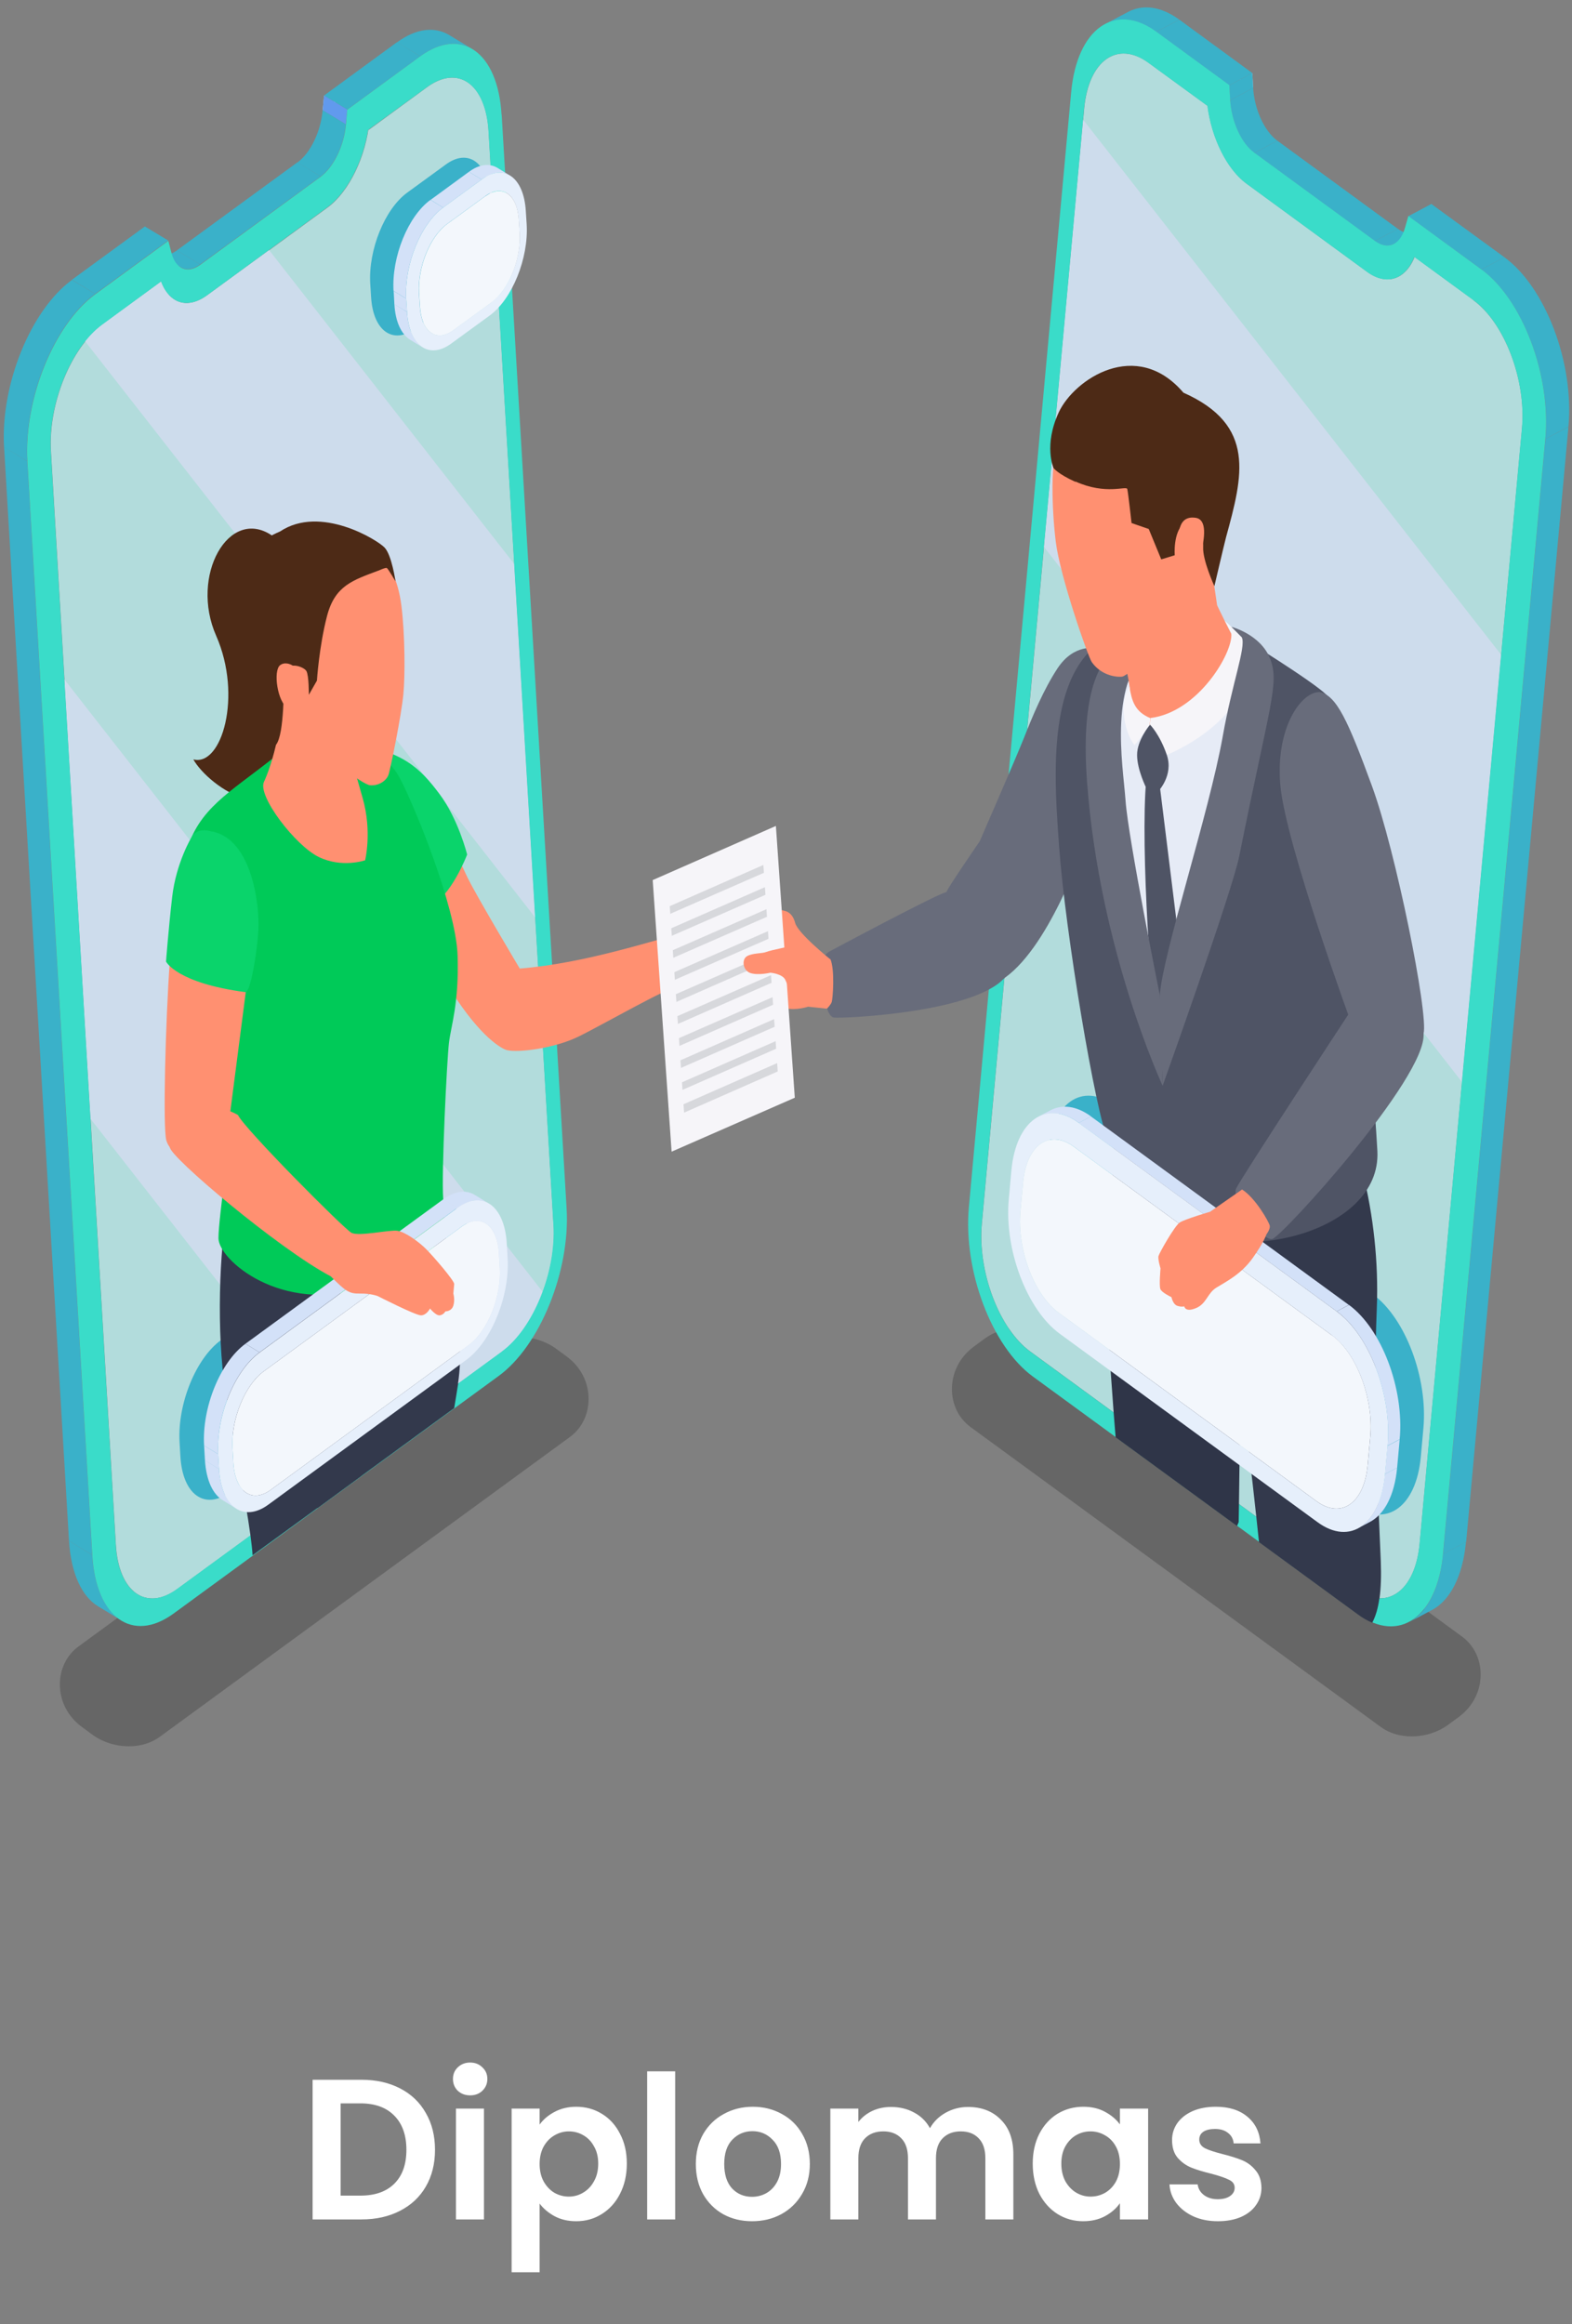 <svg width="180" height="266" viewBox="0 0 180 266" fill="none" xmlns="http://www.w3.org/2000/svg">
<rect x="0" y="0" width="180" height="266" fill="#808080" stroke="none"/>
<g clip-path="url(#clip0_326_24936)">
<path d="M41.382 238.016C43.061 238.016 44.535 238.344 45.802 239C47.084 239.657 48.069 240.596 48.756 241.817C49.458 243.023 49.809 244.428 49.809 246.031C49.809 247.634 49.458 249.038 48.756 250.244C48.069 251.435 47.084 252.359 45.802 253.015C44.535 253.672 43.061 254 41.382 254H35.794V238.016H41.382ZM41.268 251.275C42.947 251.275 44.245 250.817 45.161 249.901C46.077 248.985 46.535 247.695 46.535 246.031C46.535 244.367 46.077 243.069 45.161 242.138C44.245 241.191 42.947 240.718 41.268 240.718H39.001V251.275H41.268ZM53.835 239.802C53.27 239.802 52.797 239.626 52.415 239.275C52.049 238.909 51.866 238.459 51.866 237.924C51.866 237.39 52.049 236.947 52.415 236.596C52.797 236.23 53.27 236.046 53.835 236.046C54.4 236.046 54.865 236.23 55.232 236.596C55.614 236.947 55.804 237.39 55.804 237.924C55.804 238.459 55.614 238.909 55.232 239.275C54.865 239.626 54.4 239.802 53.835 239.802ZM55.415 241.313V254H52.209V241.313H55.415ZM61.789 243.145C62.201 242.565 62.766 242.084 63.483 241.703C64.216 241.306 65.048 241.107 65.979 241.107C67.063 241.107 68.04 241.374 68.91 241.909C69.796 242.443 70.491 243.206 70.994 244.199C71.513 245.176 71.773 246.313 71.773 247.611C71.773 248.909 71.513 250.061 70.994 251.069C70.491 252.061 69.796 252.832 68.91 253.382C68.04 253.931 67.063 254.206 65.979 254.206C65.048 254.206 64.224 254.015 63.506 253.634C62.804 253.252 62.231 252.771 61.789 252.191V260.046H58.583V241.313H61.789V243.145ZM68.498 247.611C68.498 246.848 68.338 246.191 68.017 245.641C67.712 245.077 67.3 244.649 66.781 244.359C66.277 244.069 65.727 243.924 65.132 243.924C64.552 243.924 64.002 244.077 63.483 244.382C62.979 244.672 62.567 245.1 62.247 245.664C61.941 246.229 61.789 246.893 61.789 247.657C61.789 248.42 61.941 249.084 62.247 249.649C62.567 250.214 62.979 250.649 63.483 250.954C64.002 251.244 64.552 251.389 65.132 251.389C65.727 251.389 66.277 251.237 66.781 250.931C67.3 250.626 67.712 250.191 68.017 249.626C68.338 249.061 68.498 248.389 68.498 247.611ZM77.309 237.054V254H74.103V237.054H77.309ZM86.11 254.206C84.888 254.206 83.789 253.939 82.812 253.405C81.835 252.855 81.064 252.084 80.499 251.092C79.95 250.099 79.675 248.954 79.675 247.657C79.675 246.359 79.957 245.214 80.522 244.222C81.102 243.229 81.888 242.466 82.881 241.932C83.873 241.382 84.98 241.107 86.201 241.107C87.423 241.107 88.529 241.382 89.522 241.932C90.514 242.466 91.293 243.229 91.858 244.222C92.438 245.214 92.728 246.359 92.728 247.657C92.728 248.954 92.43 250.099 91.835 251.092C91.255 252.084 90.461 252.855 89.453 253.405C88.461 253.939 87.346 254.206 86.11 254.206ZM86.11 251.412C86.69 251.412 87.232 251.275 87.736 251C88.255 250.71 88.667 250.283 88.972 249.718C89.278 249.153 89.43 248.466 89.43 247.657C89.43 246.451 89.11 245.527 88.468 244.886C87.843 244.229 87.072 243.901 86.156 243.901C85.24 243.901 84.469 244.229 83.843 244.886C83.232 245.527 82.927 246.451 82.927 247.657C82.927 248.863 83.224 249.794 83.82 250.451C84.43 251.092 85.194 251.412 86.11 251.412ZM110.835 241.13C112.392 241.13 113.644 241.611 114.59 242.573C115.552 243.519 116.033 244.848 116.033 246.557V254H112.827V246.993C112.827 246 112.575 245.245 112.071 244.725C111.568 244.191 110.881 243.924 110.01 243.924C109.14 243.924 108.445 244.191 107.926 244.725C107.423 245.245 107.171 246 107.171 246.993V254H103.965V246.993C103.965 246 103.713 245.245 103.209 244.725C102.705 244.191 102.018 243.924 101.148 243.924C100.263 243.924 99.56 244.191 99.041 244.725C98.537 245.245 98.285 246 98.285 246.993V254H95.079V241.313H98.285V242.848C98.698 242.313 99.224 241.894 99.866 241.588C100.522 241.283 101.24 241.13 102.018 241.13C103.011 241.13 103.896 241.344 104.675 241.771C105.453 242.184 106.056 242.779 106.484 243.558C106.896 242.825 107.491 242.237 108.27 241.794C109.064 241.352 109.919 241.13 110.835 241.13ZM118.251 247.611C118.251 246.328 118.503 245.191 119.007 244.199C119.526 243.206 120.22 242.443 121.091 241.909C121.976 241.374 122.961 241.107 124.045 241.107C124.991 241.107 125.816 241.298 126.518 241.68C127.235 242.061 127.808 242.542 128.235 243.122V241.313H131.464V254H128.235V252.145C127.823 252.74 127.251 253.237 126.518 253.634C125.8 254.015 124.968 254.206 124.022 254.206C122.953 254.206 121.976 253.931 121.091 253.382C120.22 252.832 119.526 252.061 119.007 251.069C118.503 250.061 118.251 248.909 118.251 247.611ZM128.235 247.657C128.235 246.878 128.083 246.214 127.777 245.664C127.472 245.1 127.06 244.672 126.541 244.382C126.022 244.077 125.464 243.924 124.869 243.924C124.274 243.924 123.724 244.069 123.22 244.359C122.716 244.649 122.304 245.077 121.984 245.641C121.678 246.191 121.526 246.848 121.526 247.611C121.526 248.374 121.678 249.046 121.984 249.626C122.304 250.191 122.716 250.626 123.22 250.931C123.739 251.237 124.289 251.389 124.869 251.389C125.464 251.389 126.022 251.244 126.541 250.954C127.06 250.649 127.472 250.221 127.777 249.672C128.083 249.107 128.235 248.435 128.235 247.657ZM139.45 254.206C138.412 254.206 137.481 254.023 136.656 253.656C135.832 253.275 135.176 252.763 134.687 252.122C134.214 251.481 133.954 250.771 133.908 249.992H137.137C137.198 250.481 137.435 250.886 137.847 251.206C138.275 251.527 138.801 251.687 139.427 251.687C140.038 251.687 140.511 251.565 140.847 251.321C141.198 251.076 141.374 250.763 141.374 250.382C141.374 249.97 141.16 249.664 140.733 249.466C140.32 249.252 139.656 249.023 138.74 248.779C137.794 248.55 137.015 248.313 136.405 248.069C135.809 247.825 135.29 247.451 134.847 246.947C134.42 246.443 134.206 245.764 134.206 244.909C134.206 244.206 134.405 243.565 134.802 242.985C135.214 242.405 135.794 241.947 136.542 241.611C137.305 241.275 138.198 241.107 139.221 241.107C140.733 241.107 141.939 241.489 142.839 242.252C143.74 243 144.236 244.016 144.328 245.298H141.259C141.214 244.794 141 244.397 140.618 244.107C140.252 243.802 139.756 243.649 139.13 243.649C138.549 243.649 138.099 243.756 137.779 243.97C137.473 244.184 137.321 244.481 137.321 244.863C137.321 245.29 137.534 245.619 137.962 245.848C138.389 246.061 139.053 246.283 139.954 246.512C140.87 246.741 141.626 246.977 142.221 247.222C142.817 247.466 143.328 247.848 143.755 248.367C144.198 248.87 144.427 249.542 144.442 250.382C144.442 251.115 144.236 251.771 143.824 252.351C143.427 252.931 142.847 253.389 142.084 253.725C141.336 254.046 140.458 254.206 139.45 254.206Z" fill="white"/>
<path opacity="0.2" d="M161.633 198.72C160.298 198.72 159.078 198.35 158.118 197.65L111.13 163.316C109.78 162.328 108.999 160.743 108.999 158.972C108.999 157.058 109.91 155.288 111.505 154.115L112.676 153.25C113.88 152.365 115.377 151.892 116.906 151.892C118.24 151.892 119.461 152.262 120.421 152.962L167.408 187.296C168.759 188.284 169.54 189.869 169.54 191.639C169.54 193.554 168.629 195.324 167.034 196.497L165.863 197.362C164.659 198.247 163.162 198.72 161.633 198.72Z" fill="black"/>
<path opacity="0.2" d="M14.764 199.852C16.098 199.852 17.318 199.481 18.278 198.782L65.266 164.448C66.616 163.46 67.397 161.875 67.397 160.104C67.397 158.19 66.486 156.42 64.892 155.247L63.72 154.382C62.516 153.497 61.019 153.023 59.49 153.023C58.156 153.023 56.936 153.394 55.976 154.094L8.988 188.428C7.637 189.416 6.856 191.001 6.856 192.771C6.856 194.685 7.768 196.456 9.362 197.629L10.534 198.493C11.738 199.379 13.234 199.852 14.764 199.852Z" fill="black"/>
<path d="M163.975 184.25L161.339 185.65C163.389 184.559 164.869 181.842 165.227 177.848L167.863 176.449C167.489 180.442 166.008 183.18 163.975 184.25Z" fill="#3AB1C9"/>
<path d="M126.539 2.761L129.175 1.361C130.851 0.476 132.901 0.702 135.032 2.246L132.396 3.646C130.265 2.102 128.215 1.876 126.539 2.761Z" fill="#3AB1C9"/>
<path d="M143.396 8.36L143.493 10.068L142.013 9.039L142.062 10.068L143.396 8.36Z" fill="#B7D2F7"/>
<path d="M162.25 26.515L159.614 27.915C158.98 28.244 158.199 28.162 157.418 27.585L160.054 26.186C160.835 26.762 161.616 26.865 162.25 26.515Z" fill="#3AB1C9"/>
<path d="M163.519 24.703L163.893 23.345L165.845 27.42L166.073 26.618L163.519 24.703Z" fill="#B7D2F7"/>
<path d="M168.727 34.378C172.29 36.971 174.779 43.538 174.275 49.034L162.56 176.634C162.056 182.13 158.753 184.456 155.19 181.862L117.964 154.671C114.401 152.077 111.928 145.511 112.432 140.015L124.147 12.415C124.651 6.919 127.954 4.593 131.517 7.186L138.237 12.085L138.172 11.056C138.416 15.132 140.303 19.228 142.744 21.019L156.54 31.105C158.981 32.875 161.324 31.867 162.251 28.635L162.023 29.438L168.743 34.357L168.727 34.378Z" fill="#B2DCDC"/>
<path d="M157.157 148.083L127.627 126.511C123.885 123.774 120.419 126.244 119.899 132.007L119.606 135.239C119.069 141.003 121.689 147.898 125.431 150.636L154.961 172.208C158.703 174.946 162.168 172.475 162.689 166.712L162.982 163.48C163.519 157.717 160.916 150.821 157.173 148.104L157.157 148.083Z" fill="#3AB1C9"/>
<path d="M119.526 62.577L167.393 123.815L171.883 74.928L124.017 13.69L119.526 62.577Z" fill="#CDDCEC"/>
<path d="M132.396 3.646L135.032 2.246L143.395 8.36L140.759 9.759L132.396 3.646Z" fill="#3AB1C9"/>
<path d="M140.758 9.76L143.394 8.36L143.491 10.068L140.855 11.468L140.758 9.76Z" fill="#3AB1C9"/>
<path d="M140.855 11.468L143.491 10.068C143.638 12.538 144.777 15.008 146.257 16.099L143.621 17.499C142.141 16.428 141.002 13.938 140.855 11.468Z" fill="#3AB1C9"/>
<path d="M143.623 17.499L146.259 16.1L160.056 26.186L157.42 27.585L143.623 17.499Z" fill="#3AB1C9"/>
<path d="M161.259 24.744L163.895 23.345L172.257 29.438L169.622 30.837L161.259 24.744Z" fill="#3AB1C9"/>
<path d="M176.959 50.227L179.594 48.848L167.88 176.448L165.244 177.848L176.959 50.227Z" fill="#3AB1C9"/>
<path d="M169.62 30.838L172.256 29.438C176.974 32.876 180.261 41.562 179.594 48.828L176.958 50.228C177.625 42.962 174.338 34.275 169.62 30.838Z" fill="#3AB1C9"/>
<path d="M13.89 185.443L11.238 183.838C9.399 182.726 8.13 180.112 7.902 176.345L10.554 177.951C10.782 181.718 12.051 184.332 13.89 185.443Z" fill="#3AB1C9"/>
<path d="M51.441 4.016L54.093 5.622C52.45 4.613 50.351 4.819 48.122 6.445L45.47 4.839C47.699 3.213 49.797 3.028 51.441 4.016Z" fill="#3AB1C9"/>
<path d="M36.944 12.62L37.107 10.933L38.327 12.518L38.409 11.509L36.944 12.62Z" fill="#B7D2F7"/>
<path d="M39.758 12.538L37.106 10.932L45.469 4.819L48.121 6.445L39.758 12.538Z" fill="#3AB1C9"/>
<path d="M39.596 14.226L36.944 12.62L37.107 10.933L39.759 12.538L39.596 14.226Z" fill="#619AEE"/>
<path d="M36.717 20.195L34.065 18.59C35.545 17.519 36.733 15.049 36.944 12.62L39.596 14.226C39.385 16.655 38.181 19.104 36.717 20.195Z" fill="#3AB1C9"/>
<path d="M22.919 30.261L20.251 28.655L34.064 18.569L36.716 20.195L22.919 30.261Z" fill="#3AB1C9"/>
<path d="M20.672 30.569L18.02 28.963C18.639 29.334 19.436 29.252 20.266 28.655L22.918 30.26C22.088 30.857 21.307 30.94 20.672 30.569Z" fill="#3AB1C9"/>
<path d="M10.894 33.636L8.242 32.01L16.589 25.918L19.257 27.523L10.894 33.636Z" fill="#3AB1C9"/>
<path d="M10.554 177.951L7.902 176.346L0.467 51.154L3.119 52.78L10.554 177.951Z" fill="#3AB1C9"/>
<path d="M63.383 140.179L55.947 15.008C55.622 9.615 52.482 7.371 48.919 9.965L42.199 14.884L42.297 13.876C41.939 17.869 39.97 21.945 37.53 23.735L23.733 33.822C21.292 35.612 19.031 34.624 18.233 31.475L18.429 32.257L11.709 37.177C8.146 39.77 5.51 46.254 5.836 51.647L13.271 176.818C13.597 182.191 16.737 184.455 20.3 181.861L57.526 154.67C61.089 152.076 63.724 145.592 63.399 140.199L63.383 140.179Z" fill="#B2DCDC"/>
<path d="M61.282 105.001L9.738 39.05C10.34 38.288 10.991 37.65 11.674 37.136L18.394 32.236L18.199 31.454C18.996 34.604 21.258 35.571 23.698 33.801L30.808 28.614L58.874 64.533L61.282 105.021V105.001Z" fill="#CDDCEC"/>
<path d="M56.191 23.983L56.093 22.46C55.865 18.59 53.587 16.943 51.033 18.837L46.624 22.048C44.053 23.921 42.166 28.594 42.394 32.463L42.491 33.987C42.719 37.877 44.997 39.483 47.551 37.609L51.96 34.398C54.531 32.525 56.418 27.853 56.191 23.983Z" fill="#3AB1C9"/>
<path d="M62.131 147.836C61.074 150.718 59.43 153.25 57.51 154.65L40.736 166.897L10.36 128.035L7.366 77.748L62.131 147.836Z" fill="#CDDCEC"/>
<path d="M53.702 142.566L53.605 140.878C53.344 136.535 47.389 137.894 47.943 136.823L25.295 153.373C22.415 155.472 20.316 160.68 20.56 165.023L20.658 166.711C20.918 171.054 23.456 172.866 26.32 170.766L48.968 154.217C51.831 152.117 53.963 146.909 53.702 142.566Z" fill="#3AB1C9"/>
<path d="M169.626 30.837L161.264 24.724L160.873 26.082C160.32 28.038 158.905 28.655 157.424 27.564L143.627 17.478C142.146 16.408 141.007 13.917 140.861 11.447L140.763 9.739L132.401 3.625C127.682 0.188 123.322 3.275 122.655 10.541L110.94 138.141C110.273 145.408 113.56 154.094 118.262 157.532L155.488 184.723C160.206 188.16 164.566 185.073 165.234 177.807L176.948 50.207C177.615 42.941 174.328 34.254 169.61 30.817L169.626 30.837ZM162.549 176.633C162.045 182.129 158.742 184.455 155.179 181.862L117.953 154.67C114.39 152.077 111.917 145.51 112.421 140.015L124.135 12.415C124.64 6.919 127.943 4.593 131.49 7.186L138.209 12.085L138.242 12.044C138.697 15.79 140.471 19.372 142.716 21.019L156.513 31.105C158.758 32.752 160.922 32.011 161.98 29.355V29.438L168.715 34.357C172.278 36.951 174.768 43.517 174.263 49.013L162.549 176.613V176.633Z" fill="#3ADCC9"/>
<path d="M57.428 13.114C57.005 5.971 52.84 3.007 48.122 6.445L39.759 12.558L39.613 14.246C39.401 16.675 38.197 19.125 36.733 20.216L22.936 30.302C21.455 31.372 20.089 30.796 19.617 28.881L19.275 27.564L10.912 33.678C6.194 37.115 2.712 45.699 3.135 52.821L10.571 177.992C10.994 185.114 15.159 188.098 19.877 184.661L57.103 157.469C61.821 154.032 65.303 145.448 64.88 138.326L57.445 13.155L57.428 13.114ZM57.51 154.649L20.284 181.841C16.721 184.455 13.565 182.191 13.255 176.798L5.82 51.627C5.495 46.234 8.13 39.77 11.693 37.156L18.413 32.237V32.154C19.357 34.727 21.455 35.427 23.701 33.801L37.498 23.715C39.743 22.068 41.581 18.507 42.151 14.843H42.183L48.903 9.965C52.466 7.371 55.606 9.615 55.932 15.008L63.367 140.179C63.692 145.551 61.057 152.035 57.493 154.649H57.51Z" fill="#3ADCC9"/>
<path d="M3.118 52.78L0.466 51.174C0.043 44.032 3.525 35.469 8.244 32.031L10.896 33.637C6.177 37.074 2.695 45.658 3.118 52.78Z" fill="#3AB1C9"/>
<path d="M56.954 19.208L58.402 20.093C57.507 19.558 56.368 19.66 55.148 20.546L53.7 19.66C54.904 18.775 56.059 18.672 56.954 19.208Z" fill="#D3E1F8"/>
<path d="M48.413 39.771L46.965 38.886C45.973 38.269 45.273 36.869 45.159 34.81L46.607 35.696C46.721 37.733 47.421 39.154 48.413 39.771Z" fill="#D3E1F8"/>
<path d="M50.738 23.756L49.307 22.871L53.7 19.66L55.148 20.545L50.738 23.756Z" fill="#D3E1F8"/>
<path d="M46.606 35.695L45.158 34.831L45.077 33.308L46.509 34.172L46.606 35.695Z" fill="#D3E1F8"/>
<path d="M55.588 22.459C57.524 21.039 59.249 22.274 59.411 25.197L59.509 26.72C59.688 29.643 58.256 33.184 56.32 34.583L51.911 37.794C49.975 39.215 48.25 37.98 48.087 35.057L47.99 33.534C47.811 30.611 49.242 27.07 51.179 25.65L55.588 22.439V22.459Z" fill="#F3F7FC"/>
<path d="M60.307 25.691L60.209 24.168C59.981 20.278 57.704 18.652 55.149 20.545L50.74 23.756C48.169 25.63 46.282 30.302 46.51 34.172L46.608 35.695C46.835 39.565 49.113 41.191 51.667 39.318L56.077 36.107C58.647 34.234 60.535 29.561 60.307 25.691ZM56.304 34.584L51.895 37.795C49.959 39.215 48.234 37.98 48.072 35.057L47.974 33.534C47.795 30.611 49.227 27.07 51.163 25.65L55.572 22.439C57.508 21.019 59.233 22.254 59.396 25.177L59.493 26.7C59.672 29.623 58.24 33.163 56.304 34.563V34.584Z" fill="#E6EFFB"/>
<path d="M46.509 34.172L45.061 33.287C44.833 29.396 46.72 24.744 49.291 22.871L50.739 23.756C48.168 25.629 46.281 30.302 46.509 34.172Z" fill="#D3E1F8"/>
<path d="M31.133 61.281C26.203 57.947 21.713 65.892 24.755 72.767C27.781 79.642 25.39 87.773 22.136 86.908C23.942 90.119 32.483 95.986 34.533 86.517C36.567 77.048 31.149 61.281 31.149 61.281H31.133Z" fill="#4D2A16"/>
<path d="M49.322 95.821C52.071 96.644 52.445 98.188 53.503 100.37C54.56 102.552 59.441 110.724 59.848 111.403C60.255 112.082 58.872 120.419 58.01 120.172C57.164 119.904 54.528 118.237 50.965 112.267C47.418 106.298 44.115 97.323 49.305 95.821H49.322Z" fill="#FF9071"/>
<path d="M40.001 85.055C46.135 85.899 48.136 87.957 50.3 90.839C52.48 93.721 53.489 97.797 53.489 97.797C53.489 97.797 51.618 102.737 49.145 103.725C46.672 104.713 40.001 85.055 40.001 85.055Z" fill="#0AD46B"/>
<path d="M42.05 162.08C42.002 163.336 41.888 164.715 41.741 166.156C41.644 167.041 41.546 167.946 41.416 168.873L36.356 172.578L28.921 177.991C28.888 177.353 28.79 176.571 28.676 175.707C28.074 171.24 26.594 164.118 25.797 159.075C24.772 152.55 25.113 142.896 26.073 138.161L34.843 135.444L39.089 134.127C39.089 134.127 42.213 135.856 42.718 138.985C43.222 142.114 42.343 154.217 42.034 162.08H42.05Z" fill="#33394C"/>
<path d="M52.462 158.334C52.315 159.261 52.169 160.208 52.006 161.154L41.414 168.894L36.355 172.599L36.257 170.191L34.841 135.466L34.679 131.596L50.021 131.431C50.737 137.277 51.258 143.637 51.355 145.14C51.437 146.21 53.373 151.995 52.446 158.334H52.462Z" fill="#33394C"/>
<path d="M33.1 85.262C27.812 89.769 23.875 91.54 21.971 95.739C20.067 99.938 25.876 125.112 26.201 127.603C26.527 130.093 25.014 139.233 25.014 141.703C25.014 144.173 32.205 150.41 41.804 147.363C51.404 144.338 50.981 140.221 50.753 137.257C50.525 134.293 51.176 121.325 51.404 119.369C51.631 117.414 52.575 114.841 52.396 109.345C52.217 103.849 47.466 92.219 45.79 89.07C44.115 85.92 41.219 85.406 39.461 84.891C37.704 84.376 33.1 85.241 33.1 85.241V85.262Z" fill="#00CA58"/>
<path d="M54.382 136.762L55.993 137.75C54.984 137.133 53.715 137.256 52.365 138.244L50.754 137.256C52.104 136.268 53.39 136.145 54.382 136.762Z" fill="#D3E1F8"/>
<path d="M27.113 172.682L25.503 171.694C24.38 171.014 23.615 169.429 23.469 167.124L25.079 168.112C25.21 170.397 25.991 172.002 27.113 172.682Z" fill="#D3E1F8"/>
<path d="M29.717 154.773L28.106 153.785L50.754 137.256L52.365 138.224L29.717 154.773Z" fill="#D3E1F8"/>
<path d="M25.079 168.132L23.469 167.144L23.371 165.436L24.982 166.424L25.079 168.132Z" fill="#D3E1F8"/>
<path d="M52.852 140.385C55.016 138.8 56.936 140.179 57.131 143.452L57.228 145.14C57.424 148.413 55.829 152.365 53.649 153.95L31.001 170.5C28.837 172.085 26.917 170.705 26.722 167.433L26.625 165.745C26.429 162.472 28.024 158.52 30.204 156.935L52.852 140.385Z" fill="#F3F7FC"/>
<path d="M58.123 143.987L58.026 142.299C57.765 137.956 55.227 136.144 52.364 138.244L29.716 154.793C26.836 156.893 24.737 162.101 24.981 166.444L25.079 168.132C25.339 172.475 27.877 174.286 30.741 172.187L53.389 155.637C56.252 153.538 58.384 148.33 58.123 143.987ZM53.649 153.949L31.001 170.499C28.837 172.084 26.917 170.705 26.722 167.432L26.625 165.744C26.429 162.471 28.024 158.519 30.204 156.934L52.852 140.384C55.016 138.8 56.935 140.179 57.131 143.451L57.228 145.139C57.424 148.412 55.829 152.364 53.649 153.949Z" fill="#E6EFFB"/>
<path d="M24.981 166.424L23.37 165.436C23.11 161.093 25.225 155.885 28.105 153.786L29.716 154.774C26.836 156.873 24.737 162.081 24.981 166.424Z" fill="#D3E1F8"/>
<path d="M31.851 77.233C33.022 81.864 30.988 87.875 30.224 89.481C29.459 91.086 33.803 96.747 36.471 98.064C39.14 99.381 41.808 98.455 41.808 98.455C41.808 98.455 42.621 95.182 41.531 91.354L40.441 87.525L43.061 78.365C43.061 78.365 34.047 64.1 31.834 77.212L31.851 77.233Z" fill="#FF9071"/>
<path d="M36.99 66.489C36.99 66.489 35.249 70.729 35.412 75.299C35.575 79.889 34.891 82.421 35.754 84.212C36.616 85.982 41.416 89.811 42.408 89.872C43.401 89.934 44.214 89.358 44.474 88.699C44.718 88.04 45.955 81.844 46.183 79.498C46.394 77.357 46.378 72.726 45.971 69.391C45.565 66.057 44.393 64.41 43.693 63.916C42.994 63.422 36.99 66.509 36.99 66.509V66.489Z" fill="#FF9071"/>
<path d="M21.533 104.055C21.533 104.055 19.955 102.902 19.451 109.901C18.947 116.878 18.637 129.085 19.044 130.505C19.451 131.946 21.403 133.078 23.209 132.728C25.015 132.378 26.333 127.52 26.333 127.52L28.643 109.654L21.533 104.055Z" fill="#FF9071"/>
<path d="M25.292 126.943C21.859 127.17 19.548 130.257 19.451 131.287C19.353 132.316 31.946 142.958 37.868 146.066C39.626 147.836 40 148.062 41.236 148.042C42.473 148.021 43.254 148.33 43.254 148.33C43.254 148.33 47.533 150.512 48.184 150.533C48.834 150.553 49.241 149.75 49.241 149.75C49.241 149.75 49.892 150.574 50.347 150.533C50.803 150.471 50.998 150.08 50.998 150.08C50.998 150.08 51.698 150.1 51.909 149.421C52.121 148.742 51.909 148.042 51.909 148.042C51.909 148.042 51.974 147.363 52.007 146.951C52.023 146.56 49.583 143.74 48.818 142.978C48.053 142.196 46.443 141.002 45.515 140.858C44.588 140.714 41.106 141.537 40.244 141.085C39.382 140.632 27.96 129.146 27.244 127.602C26.024 126.902 25.292 126.943 25.292 126.943Z" fill="#FF9071"/>
<path d="M78.447 106.73C74.754 107.595 67.139 110.23 59.509 110.847C58.256 113.173 56.108 117.866 58.012 120.172C59.264 120.522 63.478 119.966 66.163 118.669C68.848 117.372 76.576 112.906 77.666 112.906C78.756 112.906 80.871 114.408 82.612 114.449C84.353 114.491 89.689 115.17 89.689 113.358C90.828 113.05 91.121 112.72 90.861 111.671C91.593 111.3 91.333 110.394 91.235 110.106C91.138 109.797 91.382 109.036 90.731 108.768C90.064 108.501 88.681 108.974 87.347 108.748C86.029 108.521 83.051 107.039 83.051 107.039C83.051 107.039 83.914 105.866 84.353 105.701C84.792 105.557 86.094 105.722 87.249 105.084C88.404 104.446 88.176 103.499 87.281 103.56C86.387 103.622 82.986 103.828 82.091 103.725C81.197 103.643 78.447 106.73 78.447 106.73Z" fill="#FF9071"/>
<path d="M85.295 109.756C84.352 110.723 82.822 111.526 81.244 109.982C79.666 108.438 77.925 108.891 77.925 108.891C77.925 108.891 79.991 109.92 80.805 111.093C81.618 112.267 84.726 112.576 84.726 112.576C84.726 112.576 88.045 112.884 89.2 112.267C90.355 111.67 92.421 108.294 85.295 109.756Z" fill="#FF8564"/>
<path d="M43.351 65.295C40.406 66.406 38.356 67.003 37.445 70.502C36.534 74.002 36.29 77.892 36.29 77.892L35.363 79.518C35.363 79.518 35.379 77.316 35.086 76.801C34.793 76.287 32.873 75.607 32.646 77.007C32.418 78.407 32.613 83.944 31.604 85.24C31.555 82.009 30.465 80.877 29.261 78.962C28.057 77.048 26.756 74.784 26.886 70.338C27.016 65.892 27.862 62.578 32.06 60.828C36.681 57.74 43.237 61.795 44.051 62.681C44.864 63.566 45.287 66.53 45.287 66.53C45.287 66.53 44.441 65.089 44.295 65.007C44.148 64.924 43.319 65.315 43.319 65.315L43.351 65.295Z" fill="#4D2A16"/>
<path d="M24.283 95.183C22.542 94.607 21.973 95.739 21.973 95.739C21.973 95.739 20.167 98.682 19.711 102.676C19.256 106.69 19.012 110.045 19.012 110.045C19.012 110.045 20.199 112.494 28.09 113.544C28.676 113.626 29.441 109.016 29.587 106.381C29.734 103.746 28.904 96.068 24.299 95.162L24.283 95.183Z" fill="#0AD46B"/>
<path d="M34.436 78.221C34.631 76.41 32.89 75.484 32.077 76.122C31.247 76.76 31.768 80.362 32.955 81.041C34.127 81.721 34.306 81.391 34.468 81.041C34.631 80.691 34.452 78.201 34.452 78.201L34.436 78.221Z" fill="#FF9071"/>
<path d="M125.711 74.186C125.435 74.186 122.978 73.61 121.074 76.512C119.496 78.921 118.243 81.926 117.267 84.396C116.291 86.866 112.175 96.293 112.175 96.293C112.175 96.293 108.4 101.769 108.368 102.098C108.319 102.448 107.05 108.067 108.579 110.043C110.108 112.02 113.883 112.637 114.599 112.205C120.017 108.891 124.068 96.829 124.068 96.829L125.744 74.186H125.711Z" fill="#686C7B"/>
<path d="M142.29 138.45L142.03 159.59L141.867 172.125L141.834 174.184C141.834 174.184 141.786 174.349 141.639 174.637L127.744 164.489C127.663 163.583 127.598 162.636 127.517 161.648C127.403 160.125 127.289 158.478 127.159 156.708C126.41 145.634 127.191 134.93 128.395 123.074C128.395 123.074 137.214 122.806 140.647 124.412C141.216 124.679 141.655 125.009 141.867 125.379C143.331 128.035 142.274 138.43 142.274 138.43L142.29 138.45Z" fill="#2F3548"/>
<path d="M157.941 182.932C157.794 184.043 157.518 184.97 157.127 185.711C156.59 185.484 156.037 185.175 155.484 184.764L144.16 176.489C144.062 175.563 143.949 174.575 143.851 173.587C143.298 168.482 142.663 162.904 142.029 159.61C141.752 158.252 141.492 157.284 141.215 156.872C139.539 154.361 135.57 152.57 134.561 150.142C133.536 147.692 135.374 129.187 135.374 129.187C135.374 129.187 137.717 126.696 140.678 124.432C144.372 121.633 148.992 119.183 151.189 122.456C155.126 128.323 158.087 139.026 157.648 149.75C157.209 160.475 157.876 173.051 158.104 178.671C158.169 180.338 158.12 181.758 157.957 182.932H157.941Z" fill="#33394C"/>
<path d="M123.335 77.439C126.166 73.858 137.246 72.684 137.246 72.684C137.246 72.684 139.328 72.046 141.199 72.582C143.07 73.117 152.328 79.683 152.442 79.992C152.556 80.3 154.801 94.792 154.411 100.74C154.02 106.669 154.264 125.482 154.118 130.299C148.667 137.071 137.067 135.96 133.422 134.292C129.761 132.646 128.281 130.608 127.988 129.661C127.695 128.714 124.409 110.765 124.409 110.765C124.409 110.765 121.968 102.511 121.61 96.912C121.252 91.313 120.601 80.918 123.335 77.46V77.439Z" fill="#E6EBF6"/>
<path d="M131.405 87.999C130.429 93.885 131.682 113.914 132.56 118.483C133.488 116.734 135.57 112.329 135.57 112.329L132.56 87.999H131.405Z" fill="#4F5465"/>
<path d="M133.667 71.84C128.054 77.438 127.533 81.843 127.533 88.636C127.533 91.806 129.567 103.868 132.788 113.913C133.651 126.675 134.529 137.132 134.529 137.132C134.529 137.132 128.265 133.344 126.866 130.442C125.483 127.54 121.969 106.668 121.269 96.849C120.57 87.031 119.252 70.563 133.651 71.84H133.667Z" fill="#4F5465"/>
<path d="M142.209 72.972C145.268 77.047 133.277 105.659 132.789 113.893C132.561 117.845 132.496 124.637 132.626 128.528C132.902 137.029 133.944 138.943 135.066 139.89C141.005 144.913 158.219 141.269 157.714 131.718C157.21 122.147 153.517 81.123 151.906 79.538C150.311 77.953 142.209 72.972 142.209 72.972Z" fill="#4F5465"/>
<path d="M132.023 73.651C126.817 77.912 128.574 87.34 128.883 91.662C129.192 95.985 132.804 113.893 132.804 113.893L133.13 124.267C133.13 124.267 125.922 108.85 124.474 89.542C123.026 70.234 132.039 73.651 132.039 73.651H132.023Z" fill="#686C7B"/>
<path d="M127.746 73.26C128.348 74.063 129.438 77.624 129.422 79.868C129.422 82.111 130.837 83.12 132.318 82.976C133.799 82.832 135.686 82.05 137.801 79.518C139.916 76.986 141.982 74.104 141.445 73.322C140.909 72.519 139.363 69.267 139.363 69.267C139.363 69.267 138.647 64.574 138.501 62.845C138.338 61.095 138.094 55.044 137.02 54.508C135.946 53.973 131.325 58.296 131.325 58.296L127.779 73.302L127.746 73.26Z" fill="#FF9071"/>
<path d="M134.66 59.47C134.66 59.47 135.815 69.72 135.539 70.729C135.262 71.738 129.307 77.357 128.477 77.439C127.648 77.522 126.021 77.213 125.012 75.772C124.573 75.134 121.384 65.974 120.896 62.043C120.407 58.111 120.31 52.492 121.091 51.504C121.872 50.516 126.704 47.84 128.624 48.004C130.56 48.169 134.302 53.274 134.302 53.274L134.644 59.47H134.66Z" fill="#FF9071"/>
<path d="M151.124 79.209C149.09 79.106 146.031 83.141 146.601 89.83C147.17 96.52 154.85 117.433 154.85 117.433C154.85 117.433 162.415 120.521 163.001 118.298C163.587 116.075 159.828 97.405 157.095 89.954C154.362 82.502 153.044 79.6 151.124 79.209Z" fill="#686C7B"/>
<path d="M113.67 107.78C112.45 105.042 109.505 101.851 108.35 102.098C107.195 102.345 94.976 108.891 94.976 108.891C94.976 108.891 93.626 109.488 94.032 112.226C94.439 114.963 94.83 116.281 95.432 116.445C96.034 116.61 111.393 115.972 115.021 111.917C115.72 110.003 113.654 107.8 113.654 107.8L113.67 107.78Z" fill="#686C7B"/>
<path d="M95.074 109.735C95.627 111.012 95.351 114.346 95.237 114.676C95.123 115.005 94.683 115.437 94.683 115.437L92.536 115.211C92.536 115.211 91.169 115.664 90.03 115.396C88.891 115.128 83.49 111.917 83.294 110.806C83.099 109.694 82.221 105.166 84.726 104.301C87.232 103.416 89.9 104.26 89.9 104.26C89.9 104.26 90.73 104.384 91.039 105.598C91.348 106.813 95.058 109.777 95.058 109.777L95.074 109.735Z" fill="#FF9071"/>
<path d="M88.843 94.524L74.737 100.72L76.901 131.801L91.007 125.626L88.843 94.524Z" fill="#F6F5F9"/>
<path d="M87.409 98.99L76.688 103.704L78.331 127.334L89.053 122.621L87.409 98.99Z" fill="#D7D8DC"/>
<path d="M88.484 99.443L75.599 105.083L75.729 106.73L88.598 101.09L88.484 99.443Z" fill="#F6F5F9"/>
<path d="M88.679 101.955L75.793 107.595L75.907 109.242L88.793 103.602L88.679 101.955Z" fill="#F6F5F9"/>
<path d="M88.859 104.466L75.973 110.106L76.087 111.753L88.972 106.113L88.859 104.466Z" fill="#F6F5F9"/>
<path d="M89.053 106.977L76.167 112.617L76.281 114.264L89.167 108.624L89.053 106.977Z" fill="#F6F5F9"/>
<path d="M89.234 109.488L76.349 115.149L76.463 116.775L89.348 111.135L89.234 109.488Z" fill="#F6F5F9"/>
<path d="M89.428 112L76.542 117.66L76.656 119.286L89.542 113.646L89.428 112Z" fill="#F6F5F9"/>
<path d="M89.607 114.51L76.721 120.171L76.835 121.818L89.721 116.157L89.607 114.51Z" fill="#F6F5F9"/>
<path d="M89.804 117.022L76.918 122.683L77.032 124.329L89.918 118.669L89.804 117.022Z" fill="#F6F5F9"/>
<path d="M89.981 119.533L77.095 125.193L77.209 126.84L90.094 121.179L89.981 119.533Z" fill="#F6F5F9"/>
<path d="M91.219 108.15C91.219 108.15 88.176 108.747 87.721 108.953C87.249 109.138 86.191 109.056 85.54 109.427C84.89 109.797 85.052 111.073 85.931 111.361C86.826 111.65 88.225 111.32 88.225 111.32C88.225 111.32 89.624 111.444 89.933 112.164C90.243 112.885 90.47 113.564 91.512 113.749C92.553 113.914 94.424 114.367 94.375 112.391C94.326 110.394 91.235 108.171 91.235 108.171L91.219 108.15Z" fill="#FF9071"/>
<path d="M123.14 55.105C126.654 56.69 128.981 55.558 129.079 55.97C129.176 56.361 129.567 59.86 129.567 59.86L131.535 60.539L132.967 64.018L134.513 63.545C134.513 63.545 134.301 60.951 135.554 59.881C136.791 58.81 137.848 61.136 137.767 62.618C137.685 64.1 139.052 67.085 139.052 67.085C139.052 67.085 140.093 62.618 140.386 61.486C142.306 54.467 143.868 48.663 135.505 44.937C130.104 38.618 122.994 43.414 121.236 47.181C119.479 50.968 120.634 53.562 120.634 53.562C120.634 53.562 121.09 54.22 123.14 55.147V55.105Z" fill="#4D2A16"/>
<path d="M134.983 62.35C134.788 59.839 135.601 59.057 136.919 59.263C138.237 59.469 137.944 61.548 137.505 63.359C137.065 65.17 136.772 66.447 135.715 66.179C134.657 65.911 134.983 62.371 134.983 62.371V62.35Z" fill="#FF9071"/>
<path d="M140.991 72.519C141.186 74.701 137.216 81.494 131.733 82.173L131.668 82.935L133.588 86.393C133.588 86.393 143.22 82.708 143.415 74.619C142.959 73.445 140.242 71.037 140.242 71.037L140.991 72.499V72.519Z" fill="#F6F5F9"/>
<path d="M131.73 82.194C129.957 81.453 129.599 80.259 129.322 78.571C128.053 80.547 128.802 83.903 129.908 85.282C130.705 84.355 131.649 82.976 131.649 82.976L131.714 82.215L131.73 82.194Z" fill="#F6F5F9"/>
<path d="M118.878 127.808L120.277 127.067C121.611 126.368 123.238 126.532 124.93 127.767L123.531 128.508C121.839 127.273 120.212 127.109 118.878 127.808Z" fill="#D3E1F8"/>
<path d="M156.885 174.164L155.485 174.905C157.112 174.041 158.284 171.879 158.577 168.709L159.976 167.968C159.683 171.138 158.512 173.3 156.885 174.164Z" fill="#D3E1F8"/>
<path d="M123.514 128.508L124.913 127.767L154.443 149.339L153.06 150.08L123.514 128.508Z" fill="#D3E1F8"/>
<path d="M158.871 165.476L160.27 164.735L159.977 167.967L158.578 168.708L158.871 165.476Z" fill="#D3E1F8"/>
<path d="M152.508 152.797C155.339 154.855 157.308 160.063 156.901 164.427L156.608 167.658C156.218 172.002 153.598 173.875 150.767 171.816L121.237 150.244C118.406 148.186 116.437 142.978 116.844 138.614L117.137 135.383C117.528 131.04 120.163 129.166 122.978 131.245L152.508 152.817V152.797Z" fill="#F3F7FC"/>
<path d="M153.06 150.08L123.53 128.508C119.788 125.77 116.323 128.24 115.802 134.004L115.509 137.236C114.972 142.999 117.592 149.895 121.334 152.632L150.864 174.204C154.606 176.942 158.072 174.472 158.592 168.709L158.885 165.477C159.422 159.713 156.819 152.818 153.077 150.101L153.06 150.08ZM156.607 167.659C156.217 172.002 153.597 173.875 150.766 171.817L121.236 150.245C118.405 148.186 116.437 142.979 116.843 138.615L117.136 135.383C117.527 131.04 120.163 129.167 122.977 131.246L152.507 152.818C155.338 154.876 157.307 160.084 156.9 164.448L156.607 167.679V167.659Z" fill="#E6EFFB"/>
<path d="M153.062 150.08L154.461 149.339C158.203 152.077 160.806 158.952 160.269 164.715L158.87 165.456C159.407 159.693 156.804 152.797 153.062 150.08Z" fill="#D3E1F8"/>
<path d="M142.208 72.973C142.664 74.126 141.086 78.16 140.012 84.253C138.434 93.104 133.146 109.118 132.804 113.873C132.463 118.71 133.195 122.127 133.13 124.248C133.13 124.248 141.102 101.976 141.899 97.982C145.381 80.63 146.52 78.222 145.446 75.422C144.372 72.602 141.004 71.738 141.004 71.738L142.208 72.952V72.973Z" fill="#686C7B"/>
<path d="M159.503 115.87C157.03 114.12 154.378 116.117 154.378 116.117C154.378 116.117 142.126 134.766 141.541 136.021C140.955 137.277 144.551 142.032 145.657 141.806C146.763 141.579 163.391 123.301 163.001 118.299C161.732 116.57 159.503 115.87 159.503 115.87Z" fill="#686C7B"/>
<path d="M142.175 136.165L138.563 138.676C138.563 138.676 135.683 139.52 135.081 139.911C134.479 140.323 132.755 143.37 132.657 143.74C132.559 144.111 132.885 145.16 132.885 145.16C132.885 145.16 132.706 147.116 132.868 147.528C133.031 147.939 134.138 148.454 134.138 148.454C134.138 148.454 134.3 149.277 134.805 149.442C135.309 149.607 135.602 149.504 135.602 149.504C135.602 149.504 135.699 150.224 136.936 149.709C138.156 149.215 138.238 148.001 139.279 147.363C140.304 146.725 142.126 145.84 143.46 143.946C144.794 142.052 145.006 141.27 145.006 141.27C145.006 141.27 145.445 140.714 145.396 140.303C145.348 139.891 143.721 137.05 142.207 136.124L142.175 136.165Z" fill="#FF9071"/>
<path d="M131.667 82.956C131.667 82.956 130.186 84.706 130.202 86.414C130.202 88.102 131.26 90.202 131.26 90.202L132.578 90.613C132.578 90.613 134.416 88.761 133.603 86.394C132.789 84.026 131.683 82.936 131.683 82.936L131.667 82.956Z" fill="#4F5465"/>
</g>
<defs>
<clipPath id="clip0_326_24936">
<rect width="179.249" height="264.201" fill="white" transform="translate(0.432 0.845)"/>
</clipPath>
</defs>
</svg>
